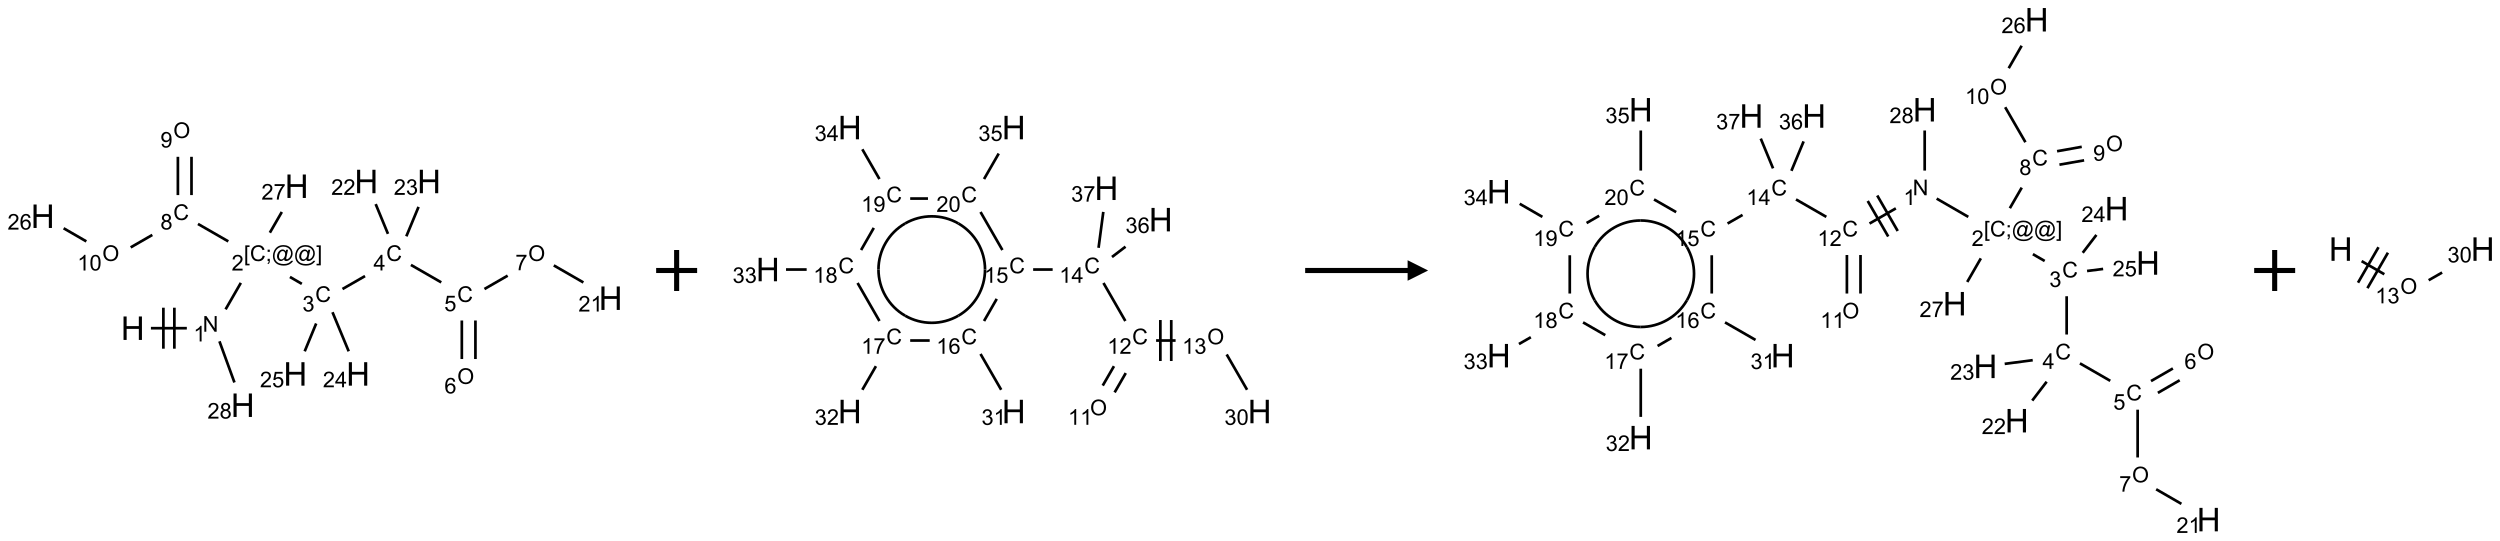 <?xml version="1.0" encoding="UTF-8"?>
<svg xmlns="http://www.w3.org/2000/svg" xmlns:xlink="http://www.w3.org/1999/xlink" width="1220" height="264" viewBox="0 0 1220 264">
<defs>
<g>
<g id="glyph-0-0">
<path d="M 2 0 L 2 -10 L 10 -10 L 10 0 Z M 2.25 -0.25 L 9.75 -0.25 L 9.75 -9.75 L 2.25 -9.75 Z M 2.25 -0.25 "/>
</g>
<g id="glyph-0-1">
<path d="M 1.281 0 L 1.281 -11.453 L 2.797 -11.453 L 2.797 -6.75 L 8.75 -6.75 L 8.75 -11.453 L 10.266 -11.453 L 10.266 0 L 8.75 0 L 8.75 -5.398 L 2.797 -5.398 L 2.797 0 Z M 1.281 0 "/>
</g>
<g id="glyph-1-0">
<path d="M 1.332 0 L 1.332 -6.668 L 6.668 -6.668 L 6.668 0 Z M 1.5 -0.168 L 6.5 -0.168 L 6.5 -6.5 L 1.5 -6.5 Z M 1.5 -0.168 "/>
</g>
<g id="glyph-1-1">
<path d="M 0.812 0 L 0.812 -7.637 L 1.848 -7.637 L 5.859 -1.641 L 5.859 -7.637 L 6.828 -7.637 L 6.828 0 L 5.793 0 L 1.781 -6 L 1.781 0 Z M 0.812 0 "/>
</g>
<g id="glyph-1-2">
<path d="M 3.973 0 L 3.035 0 L 3.035 -5.973 C 2.809 -5.758 2.516 -5.543 2.148 -5.328 C 1.781 -5.113 1.453 -4.953 1.16 -4.844 L 1.16 -5.75 C 1.684 -5.996 2.145 -6.297 2.535 -6.645 C 2.93 -6.996 3.207 -7.336 3.371 -7.668 L 3.973 -7.668 Z M 3.973 0 "/>
</g>
<g id="glyph-1-3">
<path d="M 0.723 2.121 L 0.723 -7.637 L 2.793 -7.637 L 2.793 -6.859 L 1.66 -6.859 L 1.66 1.344 L 2.793 1.344 L 2.793 2.121 Z M 0.723 2.121 "/>
</g>
<g id="glyph-1-4">
<path d="M 6.27 -2.676 L 7.281 -2.422 C 7.07 -1.594 6.688 -0.961 6.137 -0.523 C 5.586 -0.086 4.914 0.129 4.121 0.129 C 3.297 0.129 2.629 -0.039 2.113 -0.371 C 1.598 -0.707 1.203 -1.191 0.934 -1.828 C 0.664 -2.465 0.531 -3.145 0.531 -3.875 C 0.531 -4.672 0.684 -5.363 0.988 -5.957 C 1.293 -6.547 1.723 -6.996 2.285 -7.305 C 2.844 -7.613 3.461 -7.766 4.137 -7.766 C 4.898 -7.766 5.543 -7.57 6.062 -7.184 C 6.582 -6.793 6.945 -6.246 7.152 -5.543 L 6.156 -5.309 C 5.98 -5.863 5.723 -6.266 5.387 -6.52 C 5.051 -6.773 4.625 -6.902 4.113 -6.902 C 3.527 -6.902 3.039 -6.762 2.645 -6.48 C 2.25 -6.199 1.973 -5.82 1.812 -5.348 C 1.652 -4.871 1.574 -4.383 1.574 -3.879 C 1.574 -3.23 1.668 -2.664 1.855 -2.18 C 2.047 -1.695 2.34 -1.332 2.738 -1.094 C 3.137 -0.855 3.57 -0.734 4.035 -0.734 C 4.602 -0.734 5.082 -0.898 5.473 -1.223 C 5.867 -1.551 6.133 -2.035 6.27 -2.676 Z M 6.27 -2.676 "/>
</g>
<g id="glyph-1-5">
<path d="M 0.949 -4.465 L 0.949 -5.531 L 2.016 -5.531 L 2.016 -4.465 Z M 0.949 0 L 0.949 -1.066 L 2.016 -1.066 L 2.016 0 C 2.016 0.391 1.945 0.711 1.809 0.949 C 1.668 1.191 1.449 1.379 1.145 1.512 L 0.887 1.109 C 1.082 1.023 1.23 0.895 1.324 0.727 C 1.418 0.559 1.469 0.316 1.48 0 Z M 0.949 0 "/>
</g>
<g id="glyph-1-6">
<path d="M 6.047 -0.848 C 5.82 -0.59 5.57 -0.379 5.289 -0.223 C 5.008 -0.062 4.73 0.016 4.449 0.016 C 4.141 0.016 3.84 -0.074 3.547 -0.254 C 3.254 -0.434 3.02 -0.715 2.836 -1.09 C 2.652 -1.465 2.562 -1.875 2.562 -2.324 C 2.562 -2.875 2.703 -3.43 2.988 -3.98 C 3.27 -4.535 3.621 -4.953 4.043 -5.23 C 4.461 -5.508 4.871 -5.645 5.266 -5.645 C 5.566 -5.645 5.855 -5.566 6.129 -5.41 C 6.402 -5.25 6.641 -5.012 6.84 -4.688 L 7.016 -5.496 L 7.949 -5.496 L 7.199 -2 C 7.094 -1.516 7.043 -1.246 7.043 -1.191 C 7.043 -1.098 7.078 -1.02 7.148 -0.949 C 7.219 -0.883 7.305 -0.848 7.406 -0.848 C 7.59 -0.848 7.832 -0.953 8.129 -1.168 C 8.527 -1.445 8.84 -1.816 9.07 -2.285 C 9.301 -2.75 9.418 -3.234 9.418 -3.73 C 9.418 -4.309 9.27 -4.852 8.973 -5.355 C 8.676 -5.859 8.23 -6.262 7.645 -6.562 C 7.055 -6.863 6.406 -7.016 5.691 -7.016 C 4.879 -7.016 4.137 -6.824 3.465 -6.445 C 2.793 -6.066 2.273 -5.52 1.902 -4.809 C 1.535 -4.098 1.348 -3.34 1.348 -2.527 C 1.348 -1.676 1.535 -0.941 1.902 -0.328 C 2.273 0.285 2.809 0.742 3.508 1.035 C 4.207 1.328 4.984 1.473 5.832 1.473 C 6.742 1.473 7.504 1.32 8.121 1.016 C 8.734 0.711 9.195 0.34 9.5 -0.098 L 10.441 -0.098 C 10.266 0.266 9.961 0.637 9.531 1.016 C 9.102 1.395 8.59 1.695 7.996 1.914 C 7.402 2.133 6.688 2.246 5.848 2.246 C 5.078 2.246 4.367 2.145 3.715 1.949 C 3.066 1.75 2.512 1.453 2.051 1.055 C 1.594 0.656 1.25 0.199 1.016 -0.316 C 0.723 -0.973 0.578 -1.684 0.578 -2.441 C 0.578 -3.289 0.75 -4.098 1.098 -4.863 C 1.523 -5.805 2.125 -6.527 2.902 -7.027 C 3.684 -7.527 4.629 -7.777 5.738 -7.777 C 6.602 -7.777 7.375 -7.602 8.059 -7.246 C 8.746 -6.895 9.285 -6.371 9.684 -5.672 C 10.02 -5.07 10.188 -4.418 10.188 -3.715 C 10.188 -2.707 9.832 -1.812 9.125 -1.031 C 8.492 -0.328 7.801 0.02 7.051 0.02 C 6.812 0.02 6.617 -0.016 6.473 -0.09 C 6.324 -0.16 6.215 -0.266 6.145 -0.402 C 6.102 -0.488 6.066 -0.637 6.047 -0.848 Z M 3.527 -2.262 C 3.527 -1.785 3.641 -1.414 3.863 -1.152 C 4.09 -0.887 4.348 -0.754 4.641 -0.754 C 4.836 -0.754 5.039 -0.812 5.254 -0.93 C 5.469 -1.047 5.676 -1.219 5.871 -1.449 C 6.066 -1.676 6.23 -1.969 6.355 -2.32 C 6.48 -2.672 6.543 -3.027 6.543 -3.379 C 6.543 -3.852 6.426 -4.219 6.191 -4.48 C 5.957 -4.738 5.672 -4.871 5.332 -4.871 C 5.109 -4.871 4.902 -4.812 4.707 -4.699 C 4.512 -4.586 4.32 -4.406 4.137 -4.156 C 3.953 -3.906 3.805 -3.602 3.691 -3.246 C 3.582 -2.887 3.527 -2.559 3.527 -2.262 Z M 3.527 -2.262 "/>
</g>
<g id="glyph-1-7">
<path d="M 2.27 2.121 L 0.203 2.121 L 0.203 1.344 L 1.332 1.344 L 1.332 -6.859 L 0.203 -6.859 L 0.203 -7.637 L 2.27 -7.637 Z M 2.27 2.121 "/>
</g>
<g id="glyph-1-8">
<path d="M 5.371 -0.902 L 5.371 0 L 0.324 0 C 0.316 -0.227 0.352 -0.441 0.434 -0.652 C 0.562 -0.996 0.766 -1.332 1.051 -1.668 C 1.332 -2 1.742 -2.387 2.277 -2.824 C 3.105 -3.504 3.668 -4.043 3.957 -4.441 C 4.25 -4.84 4.395 -5.215 4.395 -5.566 C 4.395 -5.938 4.262 -6.254 3.996 -6.508 C 3.73 -6.762 3.387 -6.891 2.957 -6.891 C 2.508 -6.891 2.145 -6.754 1.875 -6.484 C 1.605 -6.215 1.469 -5.84 1.465 -5.359 L 0.5 -5.457 C 0.566 -6.176 0.812 -6.727 1.246 -7.102 C 1.676 -7.477 2.254 -7.668 2.98 -7.668 C 3.711 -7.668 4.293 -7.465 4.719 -7.059 C 5.145 -6.652 5.359 -6.148 5.359 -5.547 C 5.359 -5.242 5.297 -4.941 5.172 -4.645 C 5.047 -4.352 4.84 -4.039 4.551 -3.715 C 4.262 -3.387 3.777 -2.938 3.105 -2.371 C 2.543 -1.898 2.18 -1.578 2.02 -1.41 C 1.859 -1.242 1.73 -1.07 1.625 -0.902 Z M 5.371 -0.902 "/>
</g>
<g id="glyph-1-9">
<path d="M 0.449 -2.016 L 1.387 -2.141 C 1.492 -1.609 1.676 -1.227 1.934 -0.992 C 2.191 -0.758 2.508 -0.641 2.879 -0.641 C 3.32 -0.641 3.695 -0.793 3.996 -1.098 C 4.301 -1.402 4.453 -1.781 4.453 -2.234 C 4.453 -2.664 4.312 -3.02 4.031 -3.301 C 3.75 -3.578 3.391 -3.719 2.957 -3.719 C 2.781 -3.719 2.562 -3.684 2.297 -3.613 L 2.402 -4.438 C 2.465 -4.43 2.516 -4.426 2.551 -4.426 C 2.949 -4.426 3.312 -4.531 3.629 -4.738 C 3.949 -4.949 4.109 -5.27 4.109 -5.703 C 4.109 -6.047 3.992 -6.332 3.762 -6.559 C 3.527 -6.785 3.227 -6.895 2.859 -6.895 C 2.496 -6.895 2.191 -6.781 1.949 -6.551 C 1.707 -6.324 1.547 -5.98 1.48 -5.52 L 0.543 -5.688 C 0.656 -6.316 0.918 -6.805 1.324 -7.148 C 1.73 -7.492 2.234 -7.668 2.84 -7.668 C 3.254 -7.668 3.641 -7.578 3.988 -7.398 C 4.34 -7.219 4.609 -6.977 4.793 -6.668 C 4.98 -6.359 5.074 -6.031 5.074 -5.684 C 5.074 -5.352 4.984 -5.051 4.809 -4.781 C 4.629 -4.512 4.367 -4.297 4.02 -4.137 C 4.473 -4.031 4.824 -3.816 5.074 -3.488 C 5.324 -3.16 5.449 -2.75 5.449 -2.254 C 5.449 -1.59 5.203 -1.023 4.719 -0.559 C 4.234 -0.098 3.617 0.137 2.875 0.137 C 2.203 0.137 1.648 -0.062 1.207 -0.465 C 0.762 -0.863 0.512 -1.379 0.449 -2.016 Z M 0.449 -2.016 "/>
</g>
<g id="glyph-1-10">
<path d="M 3.449 0 L 3.449 -1.828 L 0.137 -1.828 L 0.137 -2.688 L 3.621 -7.637 L 4.387 -7.637 L 4.387 -2.688 L 5.418 -2.688 L 5.418 -1.828 L 4.387 -1.828 L 4.387 0 Z M 3.449 -2.688 L 3.449 -6.129 L 1.059 -2.688 Z M 3.449 -2.688 "/>
</g>
<g id="glyph-1-11">
<path d="M 0.441 -2 L 1.426 -2.082 C 1.5 -1.605 1.668 -1.242 1.934 -1.004 C 2.199 -0.762 2.52 -0.641 2.895 -0.641 C 3.348 -0.641 3.73 -0.812 4.043 -1.152 C 4.355 -1.492 4.512 -1.941 4.512 -2.504 C 4.512 -3.039 4.359 -3.461 4.059 -3.77 C 3.758 -4.078 3.367 -4.234 2.879 -4.234 C 2.578 -4.234 2.305 -4.164 2.062 -4.027 C 1.82 -3.891 1.629 -3.715 1.488 -3.496 L 0.609 -3.609 L 1.348 -7.531 L 5.145 -7.531 L 5.145 -6.637 L 2.098 -6.637 L 1.688 -4.582 C 2.145 -4.902 2.625 -5.062 3.129 -5.062 C 3.797 -5.062 4.359 -4.832 4.816 -4.371 C 5.277 -3.91 5.504 -3.312 5.504 -2.59 C 5.504 -1.898 5.305 -1.301 4.902 -0.797 C 4.41 -0.18 3.742 0.129 2.895 0.129 C 2.199 0.129 1.633 -0.062 1.195 -0.453 C 0.758 -0.844 0.504 -1.359 0.441 -2 Z M 0.441 -2 "/>
</g>
<g id="glyph-1-12">
<path d="M 0.516 -3.719 C 0.516 -4.984 0.855 -5.977 1.535 -6.695 C 2.215 -7.414 3.094 -7.77 4.172 -7.77 C 4.875 -7.77 5.512 -7.602 6.078 -7.266 C 6.645 -6.93 7.074 -6.461 7.371 -5.855 C 7.668 -5.254 7.816 -4.57 7.816 -3.809 C 7.816 -3.035 7.66 -2.34 7.348 -1.73 C 7.035 -1.117 6.594 -0.656 6.02 -0.34 C 5.449 -0.027 4.828 0.129 4.168 0.129 C 3.449 0.129 2.805 -0.043 2.238 -0.391 C 1.672 -0.738 1.246 -1.211 0.953 -1.812 C 0.66 -2.414 0.516 -3.047 0.516 -3.719 Z M 1.559 -3.703 C 1.559 -2.781 1.805 -2.059 2.301 -1.527 C 2.793 -1 3.414 -0.734 4.16 -0.734 C 4.922 -0.734 5.547 -1 6.039 -1.535 C 6.531 -2.07 6.777 -2.828 6.777 -3.812 C 6.777 -4.434 6.672 -4.977 6.461 -5.441 C 6.25 -5.902 5.945 -6.262 5.539 -6.52 C 5.133 -6.773 4.68 -6.902 4.176 -6.902 C 3.461 -6.902 2.848 -6.656 2.332 -6.164 C 1.816 -5.672 1.559 -4.852 1.559 -3.703 Z M 1.559 -3.703 "/>
</g>
<g id="glyph-1-13">
<path d="M 5.309 -5.766 L 4.375 -5.691 C 4.293 -6.059 4.172 -6.328 4.02 -6.496 C 3.766 -6.762 3.453 -6.895 3.082 -6.895 C 2.785 -6.895 2.523 -6.812 2.297 -6.645 C 2 -6.43 1.77 -6.117 1.598 -5.703 C 1.43 -5.289 1.34 -4.703 1.332 -3.938 C 1.559 -4.281 1.836 -4.535 2.16 -4.703 C 2.488 -4.871 2.828 -4.953 3.188 -4.953 C 3.812 -4.953 4.344 -4.723 4.785 -4.262 C 5.223 -3.801 5.441 -3.207 5.441 -2.48 C 5.441 -2 5.34 -1.555 5.133 -1.145 C 4.926 -0.73 4.641 -0.418 4.281 -0.199 C 3.922 0.02 3.512 0.129 3.051 0.129 C 2.27 0.129 1.633 -0.156 1.141 -0.73 C 0.648 -1.305 0.402 -2.254 0.402 -3.574 C 0.402 -5.051 0.672 -6.121 1.219 -6.793 C 1.695 -7.375 2.336 -7.668 3.141 -7.668 C 3.742 -7.668 4.234 -7.5 4.617 -7.16 C 5 -6.824 5.23 -6.359 5.309 -5.766 Z M 1.48 -2.473 C 1.48 -2.152 1.547 -1.844 1.684 -1.547 C 1.82 -1.25 2.016 -1.027 2.262 -0.871 C 2.508 -0.719 2.766 -0.641 3.035 -0.641 C 3.434 -0.641 3.773 -0.801 4.059 -1.121 C 4.344 -1.441 4.484 -1.875 4.484 -2.422 C 4.484 -2.949 4.344 -3.367 4.062 -3.668 C 3.781 -3.973 3.426 -4.125 3 -4.125 C 2.578 -4.125 2.219 -3.973 1.922 -3.668 C 1.625 -3.363 1.48 -2.969 1.48 -2.473 Z M 1.48 -2.473 "/>
</g>
<g id="glyph-1-14">
<path d="M 0.504 -6.637 L 0.504 -7.535 L 5.449 -7.535 L 5.449 -6.809 C 4.961 -6.289 4.48 -5.602 4.004 -4.746 C 3.527 -3.887 3.156 -3.004 2.895 -2.098 C 2.707 -1.461 2.59 -0.762 2.535 0 L 1.574 0 C 1.582 -0.602 1.703 -1.328 1.926 -2.176 C 2.152 -3.027 2.477 -3.848 2.898 -4.637 C 3.32 -5.426 3.77 -6.094 4.246 -6.637 Z M 0.504 -6.637 "/>
</g>
<g id="glyph-1-15">
<path d="M 1.887 -4.141 C 1.496 -4.281 1.207 -4.484 1.02 -4.75 C 0.832 -5.016 0.738 -5.328 0.738 -5.699 C 0.738 -6.254 0.938 -6.719 1.34 -7.098 C 1.738 -7.477 2.27 -7.668 2.934 -7.668 C 3.598 -7.668 4.137 -7.473 4.543 -7.086 C 4.949 -6.699 5.152 -6.227 5.152 -5.672 C 5.152 -5.316 5.059 -5.008 4.871 -4.746 C 4.688 -4.484 4.406 -4.281 4.027 -4.141 C 4.496 -3.988 4.852 -3.742 5.098 -3.402 C 5.34 -3.062 5.465 -2.656 5.465 -2.184 C 5.465 -1.531 5.234 -0.98 4.77 -0.535 C 4.309 -0.09 3.703 0.129 2.949 0.129 C 2.195 0.129 1.586 -0.094 1.125 -0.539 C 0.664 -0.984 0.434 -1.543 0.434 -2.207 C 0.434 -2.703 0.559 -3.121 0.809 -3.457 C 1.062 -3.793 1.422 -4.02 1.887 -4.141 Z M 1.699 -5.73 C 1.699 -5.367 1.812 -5.074 2.047 -4.844 C 2.281 -4.613 2.582 -4.5 2.953 -4.5 C 3.312 -4.5 3.609 -4.613 3.84 -4.84 C 4.07 -5.066 4.188 -5.348 4.188 -5.676 C 4.188 -6.02 4.07 -6.309 3.832 -6.543 C 3.594 -6.777 3.297 -6.895 2.941 -6.895 C 2.586 -6.895 2.289 -6.781 2.051 -6.551 C 1.816 -6.324 1.699 -6.047 1.699 -5.73 Z M 1.395 -2.203 C 1.395 -1.938 1.461 -1.676 1.586 -1.426 C 1.711 -1.176 1.902 -0.984 2.152 -0.848 C 2.402 -0.711 2.672 -0.641 2.957 -0.641 C 3.406 -0.641 3.777 -0.785 4.066 -1.074 C 4.359 -1.363 4.504 -1.727 4.504 -2.172 C 4.504 -2.625 4.355 -2.996 4.055 -3.293 C 3.754 -3.586 3.379 -3.734 2.926 -3.734 C 2.484 -3.734 2.121 -3.59 1.832 -3.297 C 1.543 -3.004 1.395 -2.641 1.395 -2.203 Z M 1.395 -2.203 "/>
</g>
<g id="glyph-1-16">
<path d="M 0.582 -1.766 L 1.484 -1.848 C 1.562 -1.426 1.707 -1.117 1.922 -0.926 C 2.137 -0.734 2.414 -0.641 2.75 -0.641 C 3.039 -0.641 3.289 -0.707 3.508 -0.84 C 3.727 -0.973 3.902 -1.148 4.043 -1.367 C 4.18 -1.586 4.297 -1.887 4.391 -2.262 C 4.484 -2.637 4.531 -3.016 4.531 -3.406 C 4.531 -3.449 4.531 -3.512 4.527 -3.594 C 4.34 -3.297 4.082 -3.055 3.758 -2.867 C 3.434 -2.68 3.082 -2.59 2.703 -2.59 C 2.07 -2.59 1.535 -2.816 1.098 -3.277 C 0.66 -3.734 0.441 -4.34 0.441 -5.09 C 0.441 -5.863 0.672 -6.484 1.129 -6.957 C 1.586 -7.43 2.156 -7.668 2.844 -7.668 C 3.34 -7.668 3.793 -7.531 4.207 -7.266 C 4.617 -7 4.93 -6.617 5.145 -6.121 C 5.355 -5.629 5.465 -4.91 5.465 -3.973 C 5.465 -2.996 5.359 -2.223 5.145 -1.645 C 4.934 -1.066 4.617 -0.625 4.199 -0.324 C 3.781 -0.02 3.293 0.129 2.73 0.129 C 2.133 0.129 1.645 -0.035 1.266 -0.367 C 0.887 -0.699 0.66 -1.164 0.582 -1.766 Z M 4.422 -5.137 C 4.422 -5.676 4.277 -6.102 3.992 -6.418 C 3.707 -6.734 3.359 -6.891 2.957 -6.891 C 2.543 -6.891 2.18 -6.719 1.871 -6.379 C 1.562 -6.039 1.406 -5.598 1.406 -5.059 C 1.406 -4.57 1.555 -4.176 1.848 -3.871 C 2.141 -3.566 2.5 -3.418 2.934 -3.418 C 3.367 -3.418 3.723 -3.57 4.004 -3.871 C 4.281 -4.176 4.422 -4.598 4.422 -5.137 Z M 4.422 -5.137 "/>
</g>
<g id="glyph-1-17">
<path d="M 0.441 -3.766 C 0.441 -4.668 0.535 -5.395 0.723 -5.945 C 0.906 -6.496 1.184 -6.922 1.551 -7.219 C 1.918 -7.516 2.375 -7.668 2.934 -7.668 C 3.344 -7.668 3.703 -7.586 4.012 -7.418 C 4.32 -7.254 4.574 -7.016 4.777 -6.707 C 4.977 -6.395 5.137 -6.016 5.25 -5.57 C 5.363 -5.125 5.422 -4.523 5.422 -3.766 C 5.422 -2.871 5.328 -2.148 5.145 -1.598 C 4.961 -1.047 4.688 -0.621 4.32 -0.32 C 3.953 -0.02 3.492 0.129 2.934 0.129 C 2.195 0.129 1.617 -0.133 1.199 -0.66 C 0.695 -1.297 0.441 -2.332 0.441 -3.766 Z M 1.406 -3.766 C 1.406 -2.512 1.555 -1.68 1.848 -1.262 C 2.141 -0.848 2.5 -0.641 2.934 -0.641 C 3.363 -0.641 3.727 -0.848 4.02 -1.266 C 4.312 -1.684 4.457 -2.516 4.457 -3.766 C 4.457 -5.023 4.312 -5.859 4.02 -6.27 C 3.727 -6.684 3.359 -6.891 2.922 -6.891 C 2.492 -6.891 2.148 -6.707 1.891 -6.344 C 1.566 -5.879 1.406 -5.02 1.406 -3.766 Z M 1.406 -3.766 "/>
</g>
</g>
</defs>
<path fill="none" stroke-width="0.033" stroke-linecap="butt" stroke-linejoin="miter" stroke="rgb(0%, 0%, 0%)" stroke-opacity="1" stroke-miterlimit="10" d="M 1.32 2.366 L 1.758 2.366 " transform="matrix(40, 0, 0, 40, 20.85, 65.521)"/>
<path fill="none" stroke-width="0.033" stroke-linecap="butt" stroke-linejoin="miter" stroke="rgb(0%, 0%, 0%)" stroke-opacity="1" stroke-miterlimit="10" d="M 1.606 2.616 L 1.606 2.116 " transform="matrix(40, 0, 0, 40, 20.85, 65.521)"/>
<path fill="none" stroke-width="0.033" stroke-linecap="butt" stroke-linejoin="miter" stroke="rgb(0%, 0%, 0%)" stroke-opacity="1" stroke-miterlimit="10" d="M 1.472 2.616 L 1.472 2.116 " transform="matrix(40, 0, 0, 40, 20.85, 65.521)"/>
<path fill="none" stroke-width="0.033" stroke-linecap="butt" stroke-linejoin="miter" stroke="rgb(0%, 0%, 0%)" stroke-opacity="1" stroke-miterlimit="10" d="M 2.231 2.136 L 2.417 1.813 " transform="matrix(40, 0, 0, 40, 20.85, 65.521)"/>
<path fill="none" stroke-width="0.033" stroke-linecap="butt" stroke-linejoin="miter" stroke="rgb(0%, 0%, 0%)" stroke-opacity="1" stroke-miterlimit="10" d="M 3.016 1.741 L 3.161 1.825 " transform="matrix(40, 0, 0, 40, 20.85, 65.521)"/>
<path fill="none" stroke-width="0.033" stroke-linecap="butt" stroke-linejoin="miter" stroke="rgb(0%, 0%, 0%)" stroke-opacity="1" stroke-miterlimit="10" d="M 3.657 1.888 L 3.932 1.73 " transform="matrix(40, 0, 0, 40, 20.85, 65.521)"/>
<path fill="none" stroke-width="0.033" stroke-linecap="butt" stroke-linejoin="miter" stroke="rgb(0%, 0%, 0%)" stroke-opacity="1" stroke-miterlimit="10" d="M 4.492 1.594 L 4.862 1.807 " transform="matrix(40, 0, 0, 40, 20.85, 65.521)"/>
<path fill="none" stroke-width="0.033" stroke-linecap="butt" stroke-linejoin="miter" stroke="rgb(0%, 0%, 0%)" stroke-opacity="1" stroke-miterlimit="10" d="M 5.113 2.272 L 5.113 2.742 " transform="matrix(40, 0, 0, 40, 20.85, 65.521)"/>
<path fill="none" stroke-width="0.033" stroke-linecap="butt" stroke-linejoin="miter" stroke="rgb(0%, 0%, 0%)" stroke-opacity="1" stroke-miterlimit="10" d="M 5.279 2.272 L 5.279 2.742 " transform="matrix(40, 0, 0, 40, 20.85, 65.521)"/>
<path fill="none" stroke-width="0.033" stroke-linecap="butt" stroke-linejoin="miter" stroke="rgb(0%, 0%, 0%)" stroke-opacity="1" stroke-miterlimit="10" d="M 5.389 1.888 L 5.672 1.725 " transform="matrix(40, 0, 0, 40, 20.85, 65.521)"/>
<path fill="none" stroke-width="0.033" stroke-linecap="butt" stroke-linejoin="miter" stroke="rgb(0%, 0%, 0%)" stroke-opacity="1" stroke-miterlimit="10" d="M 6.235 1.6 L 6.596 1.808 " transform="matrix(40, 0, 0, 40, 20.85, 65.521)"/>
<path fill="none" stroke-width="0.033" stroke-linecap="butt" stroke-linejoin="miter" stroke="rgb(0%, 0%, 0%)" stroke-opacity="1" stroke-miterlimit="10" d="M 4.212 1.215 L 4.062 0.852 " transform="matrix(40, 0, 0, 40, 20.85, 65.521)"/>
<path fill="none" stroke-width="0.033" stroke-linecap="butt" stroke-linejoin="miter" stroke="rgb(0%, 0%, 0%)" stroke-opacity="1" stroke-miterlimit="10" d="M 4.436 1.245 L 4.585 0.886 " transform="matrix(40, 0, 0, 40, 20.85, 65.521)"/>
<path fill="none" stroke-width="0.033" stroke-linecap="butt" stroke-linejoin="miter" stroke="rgb(0%, 0%, 0%)" stroke-opacity="1" stroke-miterlimit="10" d="M 3.535 2.171 L 3.733 2.648 " transform="matrix(40, 0, 0, 40, 20.85, 65.521)"/>
<path fill="none" stroke-width="0.033" stroke-linecap="butt" stroke-linejoin="miter" stroke="rgb(0%, 0%, 0%)" stroke-opacity="1" stroke-miterlimit="10" d="M 3.336 2.309 L 3.196 2.648 " transform="matrix(40, 0, 0, 40, 20.85, 65.521)"/>
<path fill="none" stroke-width="0.033" stroke-linecap="butt" stroke-linejoin="miter" stroke="rgb(0%, 0%, 0%)" stroke-opacity="1" stroke-miterlimit="10" d="M 2.264 1.307 L 1.894 1.094 " transform="matrix(40, 0, 0, 40, 20.85, 65.521)"/>
<path fill="none" stroke-width="0.033" stroke-linecap="butt" stroke-linejoin="miter" stroke="rgb(0%, 0%, 0%)" stroke-opacity="1" stroke-miterlimit="10" d="M 1.815 0.742 L 1.815 0.275 " transform="matrix(40, 0, 0, 40, 20.85, 65.521)"/>
<path fill="none" stroke-width="0.033" stroke-linecap="butt" stroke-linejoin="miter" stroke="rgb(0%, 0%, 0%)" stroke-opacity="1" stroke-miterlimit="10" d="M 1.649 0.742 L 1.649 0.275 " transform="matrix(40, 0, 0, 40, 20.85, 65.521)"/>
<path fill="none" stroke-width="0.033" stroke-linecap="butt" stroke-linejoin="miter" stroke="rgb(0%, 0%, 0%)" stroke-opacity="1" stroke-miterlimit="10" d="M 1.337 1.228 L 1.073 1.38 " transform="matrix(40, 0, 0, 40, 20.85, 65.521)"/>
<path fill="none" stroke-width="0.033" stroke-linecap="butt" stroke-linejoin="miter" stroke="rgb(0%, 0%, 0%)" stroke-opacity="1" stroke-miterlimit="10" d="M 0.532 1.307 L 0.255 1.147 " transform="matrix(40, 0, 0, 40, 20.85, 65.521)"/>
<path fill="none" stroke-width="0.033" stroke-linecap="butt" stroke-linejoin="miter" stroke="rgb(0%, 0%, 0%)" stroke-opacity="1" stroke-miterlimit="10" d="M 2.771 1.201 L 2.917 0.948 " transform="matrix(40, 0, 0, 40, 20.85, 65.521)"/>
<path fill="none" stroke-width="0.033" stroke-linecap="butt" stroke-linejoin="miter" stroke="rgb(0%, 0%, 0%)" stroke-opacity="1" stroke-miterlimit="10" d="M 2.156 2.526 L 2.339 3.028 " transform="matrix(40, 0, 0, 40, 20.85, 65.521)"/>
<g fill="rgb(0%, 0%, 0%)" fill-opacity="1">
<use xlink:href="#glyph-0-1" x="59" y="165.891"/>
</g>
<g fill="rgb(0%, 0%, 0%)" fill-opacity="1">
<use xlink:href="#glyph-1-1" x="98.898" y="161.875"/>
</g>
<g fill="rgb(0%, 0%, 0%)" fill-opacity="1">
<use xlink:href="#glyph-1-2" x="94.402" y="166.645"/>
</g>
<g fill="rgb(0%, 0%, 0%)" fill-opacity="1">
<use xlink:href="#glyph-1-3" x="118.984" y="127.375"/>
<use xlink:href="#glyph-1-4" x="121.948" y="127.375"/>
<use xlink:href="#glyph-1-5" x="129.651" y="127.375"/>
<use xlink:href="#glyph-1-6" x="132.615" y="127.375"/>
<use xlink:href="#glyph-1-6" x="143.443" y="127.375"/>
<use xlink:href="#glyph-1-7" x="154.271" y="127.375"/>
</g>
<g fill="rgb(0%, 0%, 0%)" fill-opacity="1">
<use xlink:href="#glyph-1-8" x="113.008" y="132.004"/>
</g>
<g fill="rgb(0%, 0%, 0%)" fill-opacity="1">
<use xlink:href="#glyph-1-4" x="153.82" y="147.367"/>
</g>
<g fill="rgb(0%, 0%, 0%)" fill-opacity="1">
<use xlink:href="#glyph-1-9" x="147.57" y="152.004"/>
</g>
<g fill="rgb(0%, 0%, 0%)" fill-opacity="1">
<use xlink:href="#glyph-1-4" x="188.461" y="127.367"/>
</g>
<g fill="rgb(0%, 0%, 0%)" fill-opacity="1">
<use xlink:href="#glyph-1-10" x="182.242" y="131.973"/>
</g>
<g fill="rgb(0%, 0%, 0%)" fill-opacity="1">
<use xlink:href="#glyph-1-4" x="223.102" y="147.367"/>
</g>
<g fill="rgb(0%, 0%, 0%)" fill-opacity="1">
<use xlink:href="#glyph-1-11" x="216.793" y="151.871"/>
</g>
<g fill="rgb(0%, 0%, 0%)" fill-opacity="1">
<use xlink:href="#glyph-1-12" x="223.117" y="187.371"/>
</g>
<g fill="rgb(0%, 0%, 0%)" fill-opacity="1">
<use xlink:href="#glyph-1-13" x="216.855" y="192.004"/>
</g>
<g fill="rgb(0%, 0%, 0%)" fill-opacity="1">
<use xlink:href="#glyph-1-12" x="257.758" y="127.371"/>
</g>
<g fill="rgb(0%, 0%, 0%)" fill-opacity="1">
<use xlink:href="#glyph-1-14" x="251.492" y="131.875"/>
</g>
<g fill="rgb(0%, 0%, 0%)" fill-opacity="1">
<use xlink:href="#glyph-0-1" x="292.207" y="151.25"/>
</g>
<g fill="rgb(0%, 0%, 0%)" fill-opacity="1">
<use xlink:href="#glyph-1-8" x="282.246" y="152.043"/>
<use xlink:href="#glyph-1-2" x="288.178" y="152.043"/>
</g>
<g fill="rgb(0%, 0%, 0%)" fill-opacity="1">
<use xlink:href="#glyph-0-1" x="172.977" y="94.293"/>
</g>
<g fill="rgb(0%, 0%, 0%)" fill-opacity="1">
<use xlink:href="#glyph-1-8" x="161.621" y="95.086"/>
<use xlink:href="#glyph-1-8" x="167.553" y="95.086"/>
</g>
<g fill="rgb(0%, 0%, 0%)" fill-opacity="1">
<use xlink:href="#glyph-0-1" x="203.59" y="94.293"/>
</g>
<g fill="rgb(0%, 0%, 0%)" fill-opacity="1">
<use xlink:href="#glyph-1-8" x="192.156" y="95.086"/>
<use xlink:href="#glyph-1-9" x="198.089" y="95.086"/>
</g>
<g fill="rgb(0%, 0%, 0%)" fill-opacity="1">
<use xlink:href="#glyph-0-1" x="168.949" y="188.203"/>
</g>
<g fill="rgb(0%, 0%, 0%)" fill-opacity="1">
<use xlink:href="#glyph-1-8" x="157.547" y="188.996"/>
<use xlink:href="#glyph-1-10" x="163.479" y="188.996"/>
</g>
<g fill="rgb(0%, 0%, 0%)" fill-opacity="1">
<use xlink:href="#glyph-0-1" x="138.332" y="188.203"/>
</g>
<g fill="rgb(0%, 0%, 0%)" fill-opacity="1">
<use xlink:href="#glyph-1-8" x="126.844" y="188.996"/>
<use xlink:href="#glyph-1-11" x="132.776" y="188.996"/>
</g>
<g fill="rgb(0%, 0%, 0%)" fill-opacity="1">
<use xlink:href="#glyph-1-4" x="84.539" y="107.367"/>
</g>
<g fill="rgb(0%, 0%, 0%)" fill-opacity="1">
<use xlink:href="#glyph-1-15" x="78.273" y="112.004"/>
</g>
<g fill="rgb(0%, 0%, 0%)" fill-opacity="1">
<use xlink:href="#glyph-1-12" x="84.555" y="67.371"/>
</g>
<g fill="rgb(0%, 0%, 0%)" fill-opacity="1">
<use xlink:href="#glyph-1-16" x="78.27" y="72.004"/>
</g>
<g fill="rgb(0%, 0%, 0%)" fill-opacity="1">
<use xlink:href="#glyph-1-12" x="49.914" y="127.371"/>
</g>
<g fill="rgb(0%, 0%, 0%)" fill-opacity="1">
<use xlink:href="#glyph-1-2" x="37.738" y="132.004"/>
<use xlink:href="#glyph-1-17" x="43.671" y="132.004"/>
</g>
<g fill="rgb(0%, 0%, 0%)" fill-opacity="1">
<use xlink:href="#glyph-0-1" x="15.078" y="111.25"/>
</g>
<g fill="rgb(0%, 0%, 0%)" fill-opacity="1">
<use xlink:href="#glyph-1-8" x="3.648" y="112.043"/>
<use xlink:href="#glyph-1-13" x="9.581" y="112.043"/>
</g>
<g fill="rgb(0%, 0%, 0%)" fill-opacity="1">
<use xlink:href="#glyph-0-1" x="139" y="96.609"/>
</g>
<g fill="rgb(0%, 0%, 0%)" fill-opacity="1">
<use xlink:href="#glyph-1-8" x="127.566" y="97.398"/>
<use xlink:href="#glyph-1-14" x="133.499" y="97.398"/>
</g>
<g fill="rgb(0%, 0%, 0%)" fill-opacity="1">
<use xlink:href="#glyph-0-1" x="112.68" y="203.477"/>
</g>
<g fill="rgb(0%, 0%, 0%)" fill-opacity="1">
<use xlink:href="#glyph-1-8" x="101.234" y="204.27"/>
<use xlink:href="#glyph-1-15" x="107.167" y="204.27"/>
</g>
<path fill="none" stroke-width="0.062" stroke-linecap="butt" stroke-linejoin="miter" stroke="rgb(0%, 0%, 0%)" stroke-opacity="1" stroke-miterlimit="10" d="M 0 0 L 0.5 0 M 0.25 -0.25 L 0.25 0.25 " transform="matrix(40, 0, 0, 40, 320.201, 132)"/>
<path fill="none" stroke-width="0.033" stroke-linecap="butt" stroke-linejoin="miter" stroke="rgb(0%, 0%, 0%)" stroke-opacity="1" stroke-miterlimit="10" d="M 4.231 3.231 L 4.367 2.995 " transform="matrix(40, 0, 0, 40, 374.693, 62.254)"/>
<path fill="none" stroke-width="0.033" stroke-linecap="butt" stroke-linejoin="miter" stroke="rgb(0%, 0%, 0%)" stroke-opacity="1" stroke-miterlimit="10" d="M 4.086 3.148 L 4.223 2.911 " transform="matrix(40, 0, 0, 40, 374.693, 62.254)"/>
<path fill="none" stroke-width="0.033" stroke-linecap="butt" stroke-linejoin="miter" stroke="rgb(0%, 0%, 0%)" stroke-opacity="1" stroke-miterlimit="10" d="M 4.737 2.598 L 4.975 2.598 " transform="matrix(40, 0, 0, 40, 374.693, 62.254)"/>
<path fill="none" stroke-width="0.033" stroke-linecap="butt" stroke-linejoin="miter" stroke="rgb(0%, 0%, 0%)" stroke-opacity="1" stroke-miterlimit="10" d="M 4.922 2.848 L 4.922 2.348 " transform="matrix(40, 0, 0, 40, 374.693, 62.254)"/>
<path fill="none" stroke-width="0.033" stroke-linecap="butt" stroke-linejoin="miter" stroke="rgb(0%, 0%, 0%)" stroke-opacity="1" stroke-miterlimit="10" d="M 4.789 2.848 L 4.789 2.348 " transform="matrix(40, 0, 0, 40, 374.693, 62.254)"/>
<path fill="none" stroke-width="0.033" stroke-linecap="butt" stroke-linejoin="miter" stroke="rgb(0%, 0%, 0%)" stroke-opacity="1" stroke-miterlimit="10" d="M 5.598 2.768 L 5.847 3.199 " transform="matrix(40, 0, 0, 40, 374.693, 62.254)"/>
<path fill="none" stroke-width="0.033" stroke-linecap="butt" stroke-linejoin="miter" stroke="rgb(0%, 0%, 0%)" stroke-opacity="1" stroke-miterlimit="10" d="M 4.362 2.36 L 4.095 1.896 " transform="matrix(40, 0, 0, 40, 374.693, 62.254)"/>
<path fill="none" stroke-width="0.033" stroke-linecap="butt" stroke-linejoin="miter" stroke="rgb(0%, 0%, 0%)" stroke-opacity="1" stroke-miterlimit="10" d="M 3.475 1.732 L 3.237 1.732 " transform="matrix(40, 0, 0, 40, 374.693, 62.254)"/>
<path fill="none" stroke-width="0.033" stroke-linecap="butt" stroke-linejoin="miter" stroke="rgb(0%, 0%, 0%)" stroke-opacity="1" stroke-miterlimit="10" d="M 2.793 2.09 L 2.638 2.36 " transform="matrix(40, 0, 0, 40, 374.693, 62.254)"/>
<path fill="none" stroke-width="0.033" stroke-linecap="butt" stroke-linejoin="miter" stroke="rgb(0%, 0%, 0%)" stroke-opacity="1" stroke-miterlimit="10" d="M 2.595 2.762 L 2.847 3.199 " transform="matrix(40, 0, 0, 40, 374.693, 62.254)"/>
<path fill="none" stroke-width="0.033" stroke-linecap="butt" stroke-linejoin="miter" stroke="rgb(0%, 0%, 0%)" stroke-opacity="1" stroke-miterlimit="10" d="M 1.975 2.598 L 1.737 2.598 " transform="matrix(40, 0, 0, 40, 374.693, 62.254)"/>
<path fill="none" stroke-width="0.033" stroke-linecap="butt" stroke-linejoin="miter" stroke="rgb(0%, 0%, 0%)" stroke-opacity="1" stroke-miterlimit="10" d="M 1.319 2.911 L 1.153 3.199 " transform="matrix(40, 0, 0, 40, 374.693, 62.254)"/>
<path fill="none" stroke-width="0.033" stroke-linecap="butt" stroke-linejoin="miter" stroke="rgb(0%, 0%, 0%)" stroke-opacity="1" stroke-miterlimit="10" d="M 1.362 2.36 L 1.095 1.896 " transform="matrix(40, 0, 0, 40, 374.693, 62.254)"/>
<path fill="none" stroke-width="0.033" stroke-linecap="butt" stroke-linejoin="miter" stroke="rgb(0%, 0%, 0%)" stroke-opacity="1" stroke-miterlimit="10" d="M 0.474 1.732 L 0.222 1.732 " transform="matrix(40, 0, 0, 40, 374.693, 62.254)"/>
<path fill="none" stroke-width="0.033" stroke-linecap="butt" stroke-linejoin="miter" stroke="rgb(0%, 0%, 0%)" stroke-opacity="1" stroke-miterlimit="10" d="M 1.138 1.494 L 1.293 1.224 " transform="matrix(40, 0, 0, 40, 374.693, 62.254)"/>
<path fill="none" stroke-width="0.033" stroke-linecap="butt" stroke-linejoin="miter" stroke="rgb(0%, 0%, 0%)" stroke-opacity="1" stroke-miterlimit="10" d="M 1.362 0.628 L 1.153 0.265 " transform="matrix(40, 0, 0, 40, 374.693, 62.254)"/>
<path fill="none" stroke-width="0.033" stroke-linecap="butt" stroke-linejoin="miter" stroke="rgb(0%, 0%, 0%)" stroke-opacity="1" stroke-miterlimit="10" d="M 1.737 0.866 L 1.954 0.866 " transform="matrix(40, 0, 0, 40, 374.693, 62.254)"/>
<path fill="none" stroke-width="0.033" stroke-linecap="butt" stroke-linejoin="miter" stroke="rgb(0%, 0%, 0%)" stroke-opacity="1" stroke-miterlimit="10" d="M 2.595 1.03 L 2.862 1.494 " transform="matrix(40, 0, 0, 40, 374.693, 62.254)"/>
<path fill="none" stroke-width="0.033" stroke-linecap="butt" stroke-linejoin="miter" stroke="rgb(0%, 0%, 0%)" stroke-opacity="1" stroke-miterlimit="10" d="M 2.638 0.628 L 2.817 0.317 " transform="matrix(40, 0, 0, 40, 374.693, 62.254)"/>
<path fill="none" stroke-width="0.033" stroke-linecap="butt" stroke-linejoin="miter" stroke="rgb(0%, 0%, 0%)" stroke-opacity="1" stroke-miterlimit="10" d="M 4.199 1.579 L 4.364 1.453 " transform="matrix(40, 0, 0, 40, 374.693, 62.254)"/>
<path fill="none" stroke-width="0.033" stroke-linecap="butt" stroke-linejoin="miter" stroke="rgb(0%, 0%, 0%)" stroke-opacity="1" stroke-miterlimit="10" d="M 4.035 1.467 L 4.093 1.029 " transform="matrix(40, 0, 0, 40, 374.693, 62.254)"/>
<path fill="none" stroke-width="0.033" stroke-linecap="butt" stroke-linejoin="miter" stroke="rgb(0%, 0%, 0%)" stroke-opacity="1" stroke-miterlimit="10" d="M 2.65 1.732 C 2.65 1.964 2.526 2.179 2.325 2.295 " transform="matrix(40, 0, 0, 40, 374.693, 62.254)"/>
<path fill="none" stroke-width="0.033" stroke-linecap="butt" stroke-linejoin="miter" stroke="rgb(0%, 0%, 0%)" stroke-opacity="1" stroke-miterlimit="10" d="M 2.325 1.17 C 2.526 1.286 2.65 1.5 2.65 1.732 " transform="matrix(40, 0, 0, 40, 374.693, 62.254)"/>
<path fill="none" stroke-width="0.033" stroke-linecap="butt" stroke-linejoin="miter" stroke="rgb(0%, 0%, 0%)" stroke-opacity="1" stroke-miterlimit="10" d="M 1.675 1.17 C 1.876 1.054 2.124 1.054 2.325 1.17 " transform="matrix(40, 0, 0, 40, 374.693, 62.254)"/>
<path fill="none" stroke-width="0.033" stroke-linecap="butt" stroke-linejoin="miter" stroke="rgb(0%, 0%, 0%)" stroke-opacity="1" stroke-miterlimit="10" d="M 1.35 1.732 C 1.35 1.5 1.474 1.286 1.675 1.17 " transform="matrix(40, 0, 0, 40, 374.693, 62.254)"/>
<path fill="none" stroke-width="0.033" stroke-linecap="butt" stroke-linejoin="miter" stroke="rgb(0%, 0%, 0%)" stroke-opacity="1" stroke-miterlimit="10" d="M 1.675 2.295 C 1.474 2.179 1.35 1.964 1.35 1.732 " transform="matrix(40, 0, 0, 40, 374.693, 62.254)"/>
<path fill="none" stroke-width="0.033" stroke-linecap="butt" stroke-linejoin="miter" stroke="rgb(0%, 0%, 0%)" stroke-opacity="1" stroke-miterlimit="10" d="M 2.325 2.295 C 2.124 2.411 1.876 2.411 1.675 2.295 " transform="matrix(40, 0, 0, 40, 374.693, 62.254)"/>
<g fill="rgb(0%, 0%, 0%)" fill-opacity="1">
<use xlink:href="#glyph-1-12" x="531.938" y="202.668"/>
</g>
<g fill="rgb(0%, 0%, 0%)" fill-opacity="1">
<use xlink:href="#glyph-1-2" x="521.211" y="207.297"/>
<use xlink:href="#glyph-1-2" x="527.143" y="207.297"/>
</g>
<g fill="rgb(0%, 0%, 0%)" fill-opacity="1">
<use xlink:href="#glyph-1-4" x="552.477" y="168.023"/>
</g>
<g fill="rgb(0%, 0%, 0%)" fill-opacity="1">
<use xlink:href="#glyph-1-2" x="540.367" y="172.656"/>
<use xlink:href="#glyph-1-8" x="546.299" y="172.656"/>
</g>
<g fill="rgb(0%, 0%, 0%)" fill-opacity="1">
<use xlink:href="#glyph-1-12" x="589.117" y="168.027"/>
</g>
<g fill="rgb(0%, 0%, 0%)" fill-opacity="1">
<use xlink:href="#glyph-1-2" x="576.914" y="172.656"/>
<use xlink:href="#glyph-1-9" x="582.846" y="172.656"/>
</g>
<g fill="rgb(0%, 0%, 0%)" fill-opacity="1">
<use xlink:href="#glyph-0-1" x="608.922" y="206.547"/>
</g>
<g fill="rgb(0%, 0%, 0%)" fill-opacity="1">
<use xlink:href="#glyph-1-9" x="597.512" y="207.336"/>
<use xlink:href="#glyph-1-17" x="603.444" y="207.336"/>
</g>
<g fill="rgb(0%, 0%, 0%)" fill-opacity="1">
<use xlink:href="#glyph-1-4" x="529.102" y="133.379"/>
</g>
<g fill="rgb(0%, 0%, 0%)" fill-opacity="1">
<use xlink:href="#glyph-1-2" x="516.945" y="138.016"/>
<use xlink:href="#glyph-1-10" x="522.878" y="138.016"/>
</g>
<g fill="rgb(0%, 0%, 0%)" fill-opacity="1">
<use xlink:href="#glyph-1-4" x="492.477" y="133.379"/>
</g>
<g fill="rgb(0%, 0%, 0%)" fill-opacity="1">
<use xlink:href="#glyph-1-2" x="480.234" y="138.016"/>
<use xlink:href="#glyph-1-11" x="486.167" y="138.016"/>
</g>
<g fill="rgb(0%, 0%, 0%)" fill-opacity="1">
<use xlink:href="#glyph-1-4" x="469.102" y="168.023"/>
</g>
<g fill="rgb(0%, 0%, 0%)" fill-opacity="1">
<use xlink:href="#glyph-1-2" x="456.922" y="172.656"/>
<use xlink:href="#glyph-1-13" x="462.854" y="172.656"/>
</g>
<g fill="rgb(0%, 0%, 0%)" fill-opacity="1">
<use xlink:href="#glyph-0-1" x="488.922" y="206.547"/>
</g>
<g fill="rgb(0%, 0%, 0%)" fill-opacity="1">
<use xlink:href="#glyph-1-9" x="478.961" y="207.336"/>
<use xlink:href="#glyph-1-2" x="484.893" y="207.336"/>
</g>
<g fill="rgb(0%, 0%, 0%)" fill-opacity="1">
<use xlink:href="#glyph-1-4" x="432.477" y="168.023"/>
</g>
<g fill="rgb(0%, 0%, 0%)" fill-opacity="1">
<use xlink:href="#glyph-1-2" x="420.289" y="172.656"/>
<use xlink:href="#glyph-1-14" x="426.221" y="172.656"/>
</g>
<g fill="rgb(0%, 0%, 0%)" fill-opacity="1">
<use xlink:href="#glyph-0-1" x="408.922" y="206.547"/>
</g>
<g fill="rgb(0%, 0%, 0%)" fill-opacity="1">
<use xlink:href="#glyph-1-9" x="397.566" y="207.336"/>
<use xlink:href="#glyph-1-8" x="403.499" y="207.336"/>
</g>
<g fill="rgb(0%, 0%, 0%)" fill-opacity="1">
<use xlink:href="#glyph-1-4" x="409.102" y="133.379"/>
</g>
<g fill="rgb(0%, 0%, 0%)" fill-opacity="1">
<use xlink:href="#glyph-1-2" x="396.898" y="138.016"/>
<use xlink:href="#glyph-1-15" x="402.831" y="138.016"/>
</g>
<g fill="rgb(0%, 0%, 0%)" fill-opacity="1">
<use xlink:href="#glyph-0-1" x="368.922" y="137.262"/>
</g>
<g fill="rgb(0%, 0%, 0%)" fill-opacity="1">
<use xlink:href="#glyph-1-9" x="357.488" y="138.055"/>
<use xlink:href="#glyph-1-9" x="363.421" y="138.055"/>
</g>
<g fill="rgb(0%, 0%, 0%)" fill-opacity="1">
<use xlink:href="#glyph-1-4" x="432.477" y="98.738"/>
</g>
<g fill="rgb(0%, 0%, 0%)" fill-opacity="1">
<use xlink:href="#glyph-1-2" x="420.273" y="103.375"/>
<use xlink:href="#glyph-1-16" x="426.206" y="103.375"/>
</g>
<g fill="rgb(0%, 0%, 0%)" fill-opacity="1">
<use xlink:href="#glyph-0-1" x="408.922" y="67.98"/>
</g>
<g fill="rgb(0%, 0%, 0%)" fill-opacity="1">
<use xlink:href="#glyph-1-9" x="397.52" y="68.773"/>
<use xlink:href="#glyph-1-10" x="403.452" y="68.773"/>
</g>
<g fill="rgb(0%, 0%, 0%)" fill-opacity="1">
<use xlink:href="#glyph-1-4" x="469.102" y="98.738"/>
</g>
<g fill="rgb(0%, 0%, 0%)" fill-opacity="1">
<use xlink:href="#glyph-1-8" x="456.945" y="103.375"/>
<use xlink:href="#glyph-1-17" x="462.878" y="103.375"/>
</g>
<g fill="rgb(0%, 0%, 0%)" fill-opacity="1">
<use xlink:href="#glyph-0-1" x="488.922" y="67.98"/>
</g>
<g fill="rgb(0%, 0%, 0%)" fill-opacity="1">
<use xlink:href="#glyph-1-9" x="477.43" y="68.773"/>
<use xlink:href="#glyph-1-11" x="483.362" y="68.773"/>
</g>
<g fill="rgb(0%, 0%, 0%)" fill-opacity="1">
<use xlink:href="#glyph-0-1" x="560.656" y="112.914"/>
</g>
<g fill="rgb(0%, 0%, 0%)" fill-opacity="1">
<use xlink:href="#glyph-1-9" x="549.227" y="113.707"/>
<use xlink:href="#glyph-1-13" x="555.159" y="113.707"/>
</g>
<g fill="rgb(0%, 0%, 0%)" fill-opacity="1">
<use xlink:href="#glyph-0-1" x="534.141" y="97.605"/>
</g>
<g fill="rgb(0%, 0%, 0%)" fill-opacity="1">
<use xlink:href="#glyph-1-9" x="522.707" y="98.398"/>
<use xlink:href="#glyph-1-14" x="528.639" y="98.398"/>
</g>
<path fill-rule="nonzero" fill="rgb(0%, 0%, 0%)" fill-opacity="1" d="M 636.918 133.25 L 686.918 133.25 L 686.918 137 L 696.918 132 L 686.918 127 L 686.918 130.75 L 636.918 130.75 "/>
<path fill="none" stroke-width="0.033" stroke-linecap="butt" stroke-linejoin="miter" stroke="rgb(0%, 0%, 0%)" stroke-opacity="1" stroke-miterlimit="10" d="M 5.342 2.182 L 5.728 2.405 " transform="matrix(40, 0, 0, 40, 731.408, 9.643)"/>
<path fill="none" stroke-width="0.033" stroke-linecap="butt" stroke-linejoin="miter" stroke="rgb(0%, 0%, 0%)" stroke-opacity="1" stroke-miterlimit="10" d="M 6.516 2.86 L 6.66 2.943 " transform="matrix(40, 0, 0, 40, 731.408, 9.643)"/>
<path fill="none" stroke-width="0.033" stroke-linecap="butt" stroke-linejoin="miter" stroke="rgb(0%, 0%, 0%)" stroke-opacity="1" stroke-miterlimit="10" d="M 6.928 3.373 L 6.928 3.84 " transform="matrix(40, 0, 0, 40, 731.408, 9.643)"/>
<path fill="none" stroke-width="0.033" stroke-linecap="butt" stroke-linejoin="miter" stroke="rgb(0%, 0%, 0%)" stroke-opacity="1" stroke-miterlimit="10" d="M 7.09 4.192 L 7.46 4.405 " transform="matrix(40, 0, 0, 40, 731.408, 9.643)"/>
<path fill="none" stroke-width="0.033" stroke-linecap="butt" stroke-linejoin="miter" stroke="rgb(0%, 0%, 0%)" stroke-opacity="1" stroke-miterlimit="10" d="M 8.041 4.552 L 8.307 4.398 " transform="matrix(40, 0, 0, 40, 731.408, 9.643)"/>
<path fill="none" stroke-width="0.033" stroke-linecap="butt" stroke-linejoin="miter" stroke="rgb(0%, 0%, 0%)" stroke-opacity="1" stroke-miterlimit="10" d="M 7.957 4.408 L 8.224 4.254 " transform="matrix(40, 0, 0, 40, 731.408, 9.643)"/>
<path fill="none" stroke-width="0.033" stroke-linecap="butt" stroke-linejoin="miter" stroke="rgb(0%, 0%, 0%)" stroke-opacity="1" stroke-miterlimit="10" d="M 7.794 4.757 L 7.794 5.34 " transform="matrix(40, 0, 0, 40, 731.408, 9.643)"/>
<path fill="none" stroke-width="0.033" stroke-linecap="butt" stroke-linejoin="miter" stroke="rgb(0%, 0%, 0%)" stroke-opacity="1" stroke-miterlimit="10" d="M 8.02 5.728 L 8.328 5.906 " transform="matrix(40, 0, 0, 40, 731.408, 9.643)"/>
<path fill="none" stroke-width="0.033" stroke-linecap="butt" stroke-linejoin="miter" stroke="rgb(0%, 0%, 0%)" stroke-opacity="1" stroke-miterlimit="10" d="M 6.684 4.416 L 6.508 4.646 " transform="matrix(40, 0, 0, 40, 731.408, 9.643)"/>
<path fill="none" stroke-width="0.033" stroke-linecap="butt" stroke-linejoin="miter" stroke="rgb(0%, 0%, 0%)" stroke-opacity="1" stroke-miterlimit="10" d="M 6.514 4.153 L 6.172 4.198 " transform="matrix(40, 0, 0, 40, 731.408, 9.643)"/>
<path fill="none" stroke-width="0.033" stroke-linecap="butt" stroke-linejoin="miter" stroke="rgb(0%, 0%, 0%)" stroke-opacity="1" stroke-miterlimit="10" d="M 7.124 2.843 L 7.291 2.625 " transform="matrix(40, 0, 0, 40, 731.408, 9.643)"/>
<path fill="none" stroke-width="0.033" stroke-linecap="butt" stroke-linejoin="miter" stroke="rgb(0%, 0%, 0%)" stroke-opacity="1" stroke-miterlimit="10" d="M 7.177 3.065 L 7.373 3.04 " transform="matrix(40, 0, 0, 40, 731.408, 9.643)"/>
<path fill="none" stroke-width="0.033" stroke-linecap="butt" stroke-linejoin="miter" stroke="rgb(0%, 0%, 0%)" stroke-opacity="1" stroke-miterlimit="10" d="M 6.235 2.299 L 6.38 2.048 " transform="matrix(40, 0, 0, 40, 731.408, 9.643)"/>
<path fill="none" stroke-width="0.033" stroke-linecap="butt" stroke-linejoin="miter" stroke="rgb(0%, 0%, 0%)" stroke-opacity="1" stroke-miterlimit="10" d="M 6.84 1.768 L 7.141 1.715 " transform="matrix(40, 0, 0, 40, 731.408, 9.643)"/>
<path fill="none" stroke-width="0.033" stroke-linecap="butt" stroke-linejoin="miter" stroke="rgb(0%, 0%, 0%)" stroke-opacity="1" stroke-miterlimit="10" d="M 6.811 1.604 L 7.112 1.55 " transform="matrix(40, 0, 0, 40, 731.408, 9.643)"/>
<path fill="none" stroke-width="0.033" stroke-linecap="butt" stroke-linejoin="miter" stroke="rgb(0%, 0%, 0%)" stroke-opacity="1" stroke-miterlimit="10" d="M 6.425 1.494 L 6.178 1.067 " transform="matrix(40, 0, 0, 40, 731.408, 9.643)"/>
<path fill="none" stroke-width="0.033" stroke-linecap="butt" stroke-linejoin="miter" stroke="rgb(0%, 0%, 0%)" stroke-opacity="1" stroke-miterlimit="10" d="M 6.221 0.591 L 6.379 0.317 " transform="matrix(40, 0, 0, 40, 731.408, 9.643)"/>
<path fill="none" stroke-width="0.033" stroke-linecap="butt" stroke-linejoin="miter" stroke="rgb(0%, 0%, 0%)" stroke-opacity="1" stroke-miterlimit="10" d="M 5.881 2.911 L 5.715 3.199 " transform="matrix(40, 0, 0, 40, 731.408, 9.643)"/>
<path fill="none" stroke-width="0.033" stroke-linecap="butt" stroke-linejoin="miter" stroke="rgb(0%, 0%, 0%)" stroke-opacity="1" stroke-miterlimit="10" d="M 4.844 2.301 L 4.523 2.486 " transform="matrix(40, 0, 0, 40, 731.408, 9.643)"/>
<path fill="none" stroke-width="0.033" stroke-linecap="butt" stroke-linejoin="miter" stroke="rgb(0%, 0%, 0%)" stroke-opacity="1" stroke-miterlimit="10" d="M 4.501 2.211 L 4.751 2.644 " transform="matrix(40, 0, 0, 40, 731.408, 9.643)"/>
<path fill="none" stroke-width="0.033" stroke-linecap="butt" stroke-linejoin="miter" stroke="rgb(0%, 0%, 0%)" stroke-opacity="1" stroke-miterlimit="10" d="M 4.617 2.144 L 4.867 2.577 " transform="matrix(40, 0, 0, 40, 731.408, 9.643)"/>
<path fill="none" stroke-width="0.033" stroke-linecap="butt" stroke-linejoin="miter" stroke="rgb(0%, 0%, 0%)" stroke-opacity="1" stroke-miterlimit="10" d="M 4.247 2.87 L 4.247 3.34 " transform="matrix(40, 0, 0, 40, 731.408, 9.643)"/>
<path fill="none" stroke-width="0.033" stroke-linecap="butt" stroke-linejoin="miter" stroke="rgb(0%, 0%, 0%)" stroke-opacity="1" stroke-miterlimit="10" d="M 4.413 2.87 L 4.413 3.34 " transform="matrix(40, 0, 0, 40, 731.408, 9.643)"/>
<path fill="none" stroke-width="0.033" stroke-linecap="butt" stroke-linejoin="miter" stroke="rgb(0%, 0%, 0%)" stroke-opacity="1" stroke-miterlimit="10" d="M 3.996 2.405 L 3.626 2.192 " transform="matrix(40, 0, 0, 40, 731.408, 9.643)"/>
<path fill="none" stroke-width="0.033" stroke-linecap="butt" stroke-linejoin="miter" stroke="rgb(0%, 0%, 0%)" stroke-opacity="1" stroke-miterlimit="10" d="M 2.974 2.381 L 2.791 2.486 " transform="matrix(40, 0, 0, 40, 731.408, 9.643)"/>
<path fill="none" stroke-width="0.033" stroke-linecap="butt" stroke-linejoin="miter" stroke="rgb(0%, 0%, 0%)" stroke-opacity="1" stroke-miterlimit="10" d="M 2.598 2.873 L 2.598 3.34 " transform="matrix(40, 0, 0, 40, 731.408, 9.643)"/>
<path fill="none" stroke-width="0.033" stroke-linecap="butt" stroke-linejoin="miter" stroke="rgb(0%, 0%, 0%)" stroke-opacity="1" stroke-miterlimit="10" d="M 2.76 3.692 L 3.132 3.906 " transform="matrix(40, 0, 0, 40, 731.408, 9.643)"/>
<path fill="none" stroke-width="0.033" stroke-linecap="butt" stroke-linejoin="miter" stroke="rgb(0%, 0%, 0%)" stroke-opacity="1" stroke-miterlimit="10" d="M 2.106 3.882 L 1.937 3.98 " transform="matrix(40, 0, 0, 40, 731.408, 9.643)"/>
<path fill="none" stroke-width="0.033" stroke-linecap="butt" stroke-linejoin="miter" stroke="rgb(0%, 0%, 0%)" stroke-opacity="1" stroke-miterlimit="10" d="M 1.732 4.257 L 1.732 4.845 " transform="matrix(40, 0, 0, 40, 731.408, 9.643)"/>
<path fill="none" stroke-width="0.033" stroke-linecap="butt" stroke-linejoin="miter" stroke="rgb(0%, 0%, 0%)" stroke-opacity="1" stroke-miterlimit="10" d="M 1.299 3.848 L 1.028 3.692 " transform="matrix(40, 0, 0, 40, 731.408, 9.643)"/>
<path fill="none" stroke-width="0.033" stroke-linecap="butt" stroke-linejoin="miter" stroke="rgb(0%, 0%, 0%)" stroke-opacity="1" stroke-miterlimit="10" d="M 0.391 3.873 L 0.246 3.956 " transform="matrix(40, 0, 0, 40, 731.408, 9.643)"/>
<path fill="none" stroke-width="0.033" stroke-linecap="butt" stroke-linejoin="miter" stroke="rgb(0%, 0%, 0%)" stroke-opacity="1" stroke-miterlimit="10" d="M 0.866 3.34 L 0.866 2.873 " transform="matrix(40, 0, 0, 40, 731.408, 9.643)"/>
<path fill="none" stroke-width="0.033" stroke-linecap="butt" stroke-linejoin="miter" stroke="rgb(0%, 0%, 0%)" stroke-opacity="1" stroke-miterlimit="10" d="M 0.532 2.405 L 0.255 2.245 " transform="matrix(40, 0, 0, 40, 731.408, 9.643)"/>
<path fill="none" stroke-width="0.033" stroke-linecap="butt" stroke-linejoin="miter" stroke="rgb(0%, 0%, 0%)" stroke-opacity="1" stroke-miterlimit="10" d="M 1.071 2.48 L 1.225 2.391 " transform="matrix(40, 0, 0, 40, 731.408, 9.643)"/>
<path fill="none" stroke-width="0.033" stroke-linecap="butt" stroke-linejoin="miter" stroke="rgb(0%, 0%, 0%)" stroke-opacity="1" stroke-miterlimit="10" d="M 1.894 2.192 L 2.164 2.347 " transform="matrix(40, 0, 0, 40, 731.408, 9.643)"/>
<path fill="none" stroke-width="0.033" stroke-linecap="butt" stroke-linejoin="miter" stroke="rgb(0%, 0%, 0%)" stroke-opacity="1" stroke-miterlimit="10" d="M 1.732 1.84 L 1.732 1.351 " transform="matrix(40, 0, 0, 40, 731.408, 9.643)"/>
<path fill="none" stroke-width="0.033" stroke-linecap="butt" stroke-linejoin="miter" stroke="rgb(0%, 0%, 0%)" stroke-opacity="1" stroke-miterlimit="10" d="M 3.57 1.843 L 3.719 1.484 " transform="matrix(40, 0, 0, 40, 731.408, 9.643)"/>
<path fill="none" stroke-width="0.033" stroke-linecap="butt" stroke-linejoin="miter" stroke="rgb(0%, 0%, 0%)" stroke-opacity="1" stroke-miterlimit="10" d="M 3.346 1.813 L 3.196 1.45 " transform="matrix(40, 0, 0, 40, 731.408, 9.643)"/>
<path fill="none" stroke-width="0.033" stroke-linecap="butt" stroke-linejoin="miter" stroke="rgb(0%, 0%, 0%)" stroke-opacity="1" stroke-miterlimit="10" d="M 5.196 1.84 L 5.196 1.351 " transform="matrix(40, 0, 0, 40, 731.408, 9.643)"/>
<path fill="none" stroke-width="0.033" stroke-linecap="butt" stroke-linejoin="miter" stroke="rgb(0%, 0%, 0%)" stroke-opacity="1" stroke-miterlimit="10" d="M 2.295 2.773 C 2.411 2.974 2.411 3.222 2.295 3.423 " transform="matrix(40, 0, 0, 40, 731.408, 9.643)"/>
<path fill="none" stroke-width="0.033" stroke-linecap="butt" stroke-linejoin="miter" stroke="rgb(0%, 0%, 0%)" stroke-opacity="1" stroke-miterlimit="10" d="M 1.732 2.449 C 1.964 2.449 2.179 2.572 2.295 2.773 " transform="matrix(40, 0, 0, 40, 731.408, 9.643)"/>
<path fill="none" stroke-width="0.033" stroke-linecap="butt" stroke-linejoin="miter" stroke="rgb(0%, 0%, 0%)" stroke-opacity="1" stroke-miterlimit="10" d="M 1.17 2.773 C 1.286 2.572 1.5 2.449 1.732 2.449 " transform="matrix(40, 0, 0, 40, 731.408, 9.643)"/>
<path fill="none" stroke-width="0.033" stroke-linecap="butt" stroke-linejoin="miter" stroke="rgb(0%, 0%, 0%)" stroke-opacity="1" stroke-miterlimit="10" d="M 1.17 3.423 C 1.054 3.222 1.054 2.974 1.17 2.773 " transform="matrix(40, 0, 0, 40, 731.408, 9.643)"/>
<path fill="none" stroke-width="0.033" stroke-linecap="butt" stroke-linejoin="miter" stroke="rgb(0%, 0%, 0%)" stroke-opacity="1" stroke-miterlimit="10" d="M 1.732 3.748 C 1.5 3.748 1.286 3.624 1.17 3.423 " transform="matrix(40, 0, 0, 40, 731.408, 9.643)"/>
<path fill="none" stroke-width="0.033" stroke-linecap="butt" stroke-linejoin="miter" stroke="rgb(0%, 0%, 0%)" stroke-opacity="1" stroke-miterlimit="10" d="M 2.295 3.423 C 2.179 3.624 1.964 3.748 1.732 3.748 " transform="matrix(40, 0, 0, 40, 731.408, 9.643)"/>
<g fill="rgb(0%, 0%, 0%)" fill-opacity="1">
<use xlink:href="#glyph-1-1" x="933.379" y="95.277"/>
</g>
<g fill="rgb(0%, 0%, 0%)" fill-opacity="1">
<use xlink:href="#glyph-1-2" x="928.883" y="100.047"/>
</g>
<g fill="rgb(0%, 0%, 0%)" fill-opacity="1">
<use xlink:href="#glyph-1-3" x="968.105" y="115.418"/>
<use xlink:href="#glyph-1-4" x="971.069" y="115.418"/>
<use xlink:href="#glyph-1-5" x="978.772" y="115.418"/>
<use xlink:href="#glyph-1-6" x="981.736" y="115.418"/>
<use xlink:href="#glyph-1-6" x="992.564" y="115.418"/>
<use xlink:href="#glyph-1-7" x="1003.392" y="115.418"/>
</g>
<g fill="rgb(0%, 0%, 0%)" fill-opacity="1">
<use xlink:href="#glyph-1-8" x="962.129" y="120.047"/>
</g>
<g fill="rgb(0%, 0%, 0%)" fill-opacity="1">
<use xlink:href="#glyph-1-4" x="1006.32" y="135.41"/>
</g>
<g fill="rgb(0%, 0%, 0%)" fill-opacity="1">
<use xlink:href="#glyph-1-9" x="1000.066" y="140.047"/>
</g>
<g fill="rgb(0%, 0%, 0%)" fill-opacity="1">
<use xlink:href="#glyph-1-4" x="1002.945" y="175.41"/>
</g>
<g fill="rgb(0%, 0%, 0%)" fill-opacity="1">
<use xlink:href="#glyph-1-10" x="996.723" y="180.016"/>
</g>
<g fill="rgb(0%, 0%, 0%)" fill-opacity="1">
<use xlink:href="#glyph-1-4" x="1037.586" y="195.41"/>
</g>
<g fill="rgb(0%, 0%, 0%)" fill-opacity="1">
<use xlink:href="#glyph-1-11" x="1031.273" y="199.914"/>
</g>
<g fill="rgb(0%, 0%, 0%)" fill-opacity="1">
<use xlink:href="#glyph-1-12" x="1072.242" y="175.414"/>
</g>
<g fill="rgb(0%, 0%, 0%)" fill-opacity="1">
<use xlink:href="#glyph-1-13" x="1065.98" y="180.047"/>
</g>
<g fill="rgb(0%, 0%, 0%)" fill-opacity="1">
<use xlink:href="#glyph-1-12" x="1040.422" y="235.414"/>
</g>
<g fill="rgb(0%, 0%, 0%)" fill-opacity="1">
<use xlink:href="#glyph-1-14" x="1034.156" y="239.918"/>
</g>
<g fill="rgb(0%, 0%, 0%)" fill-opacity="1">
<use xlink:href="#glyph-0-1" x="1072.047" y="259.293"/>
</g>
<g fill="rgb(0%, 0%, 0%)" fill-opacity="1">
<use xlink:href="#glyph-1-8" x="1062.086" y="260.086"/>
<use xlink:href="#glyph-1-2" x="1068.018" y="260.086"/>
</g>
<g fill="rgb(0%, 0%, 0%)" fill-opacity="1">
<use xlink:href="#glyph-0-1" x="978.414" y="211.027"/>
</g>
<g fill="rgb(0%, 0%, 0%)" fill-opacity="1">
<use xlink:href="#glyph-1-8" x="967.059" y="211.82"/>
<use xlink:href="#glyph-1-8" x="972.991" y="211.82"/>
</g>
<g fill="rgb(0%, 0%, 0%)" fill-opacity="1">
<use xlink:href="#glyph-0-1" x="963.105" y="184.516"/>
</g>
<g fill="rgb(0%, 0%, 0%)" fill-opacity="1">
<use xlink:href="#glyph-1-8" x="951.676" y="185.305"/>
<use xlink:href="#glyph-1-9" x="957.608" y="185.305"/>
</g>
<g fill="rgb(0%, 0%, 0%)" fill-opacity="1">
<use xlink:href="#glyph-0-1" x="1027.113" y="107.559"/>
</g>
<g fill="rgb(0%, 0%, 0%)" fill-opacity="1">
<use xlink:href="#glyph-1-8" x="1015.715" y="108.352"/>
<use xlink:href="#glyph-1-10" x="1021.647" y="108.352"/>
</g>
<g fill="rgb(0%, 0%, 0%)" fill-opacity="1">
<use xlink:href="#glyph-0-1" x="1042.422" y="134.07"/>
</g>
<g fill="rgb(0%, 0%, 0%)" fill-opacity="1">
<use xlink:href="#glyph-1-8" x="1030.934" y="134.863"/>
<use xlink:href="#glyph-1-11" x="1036.866" y="134.863"/>
</g>
<g fill="rgb(0%, 0%, 0%)" fill-opacity="1">
<use xlink:href="#glyph-1-4" x="991.676" y="80.77"/>
</g>
<g fill="rgb(0%, 0%, 0%)" fill-opacity="1">
<use xlink:href="#glyph-1-15" x="985.41" y="85.406"/>
</g>
<g fill="rgb(0%, 0%, 0%)" fill-opacity="1">
<use xlink:href="#glyph-1-12" x="1027.711" y="73.828"/>
</g>
<g fill="rgb(0%, 0%, 0%)" fill-opacity="1">
<use xlink:href="#glyph-1-16" x="1021.426" y="78.461"/>
</g>
<g fill="rgb(0%, 0%, 0%)" fill-opacity="1">
<use xlink:href="#glyph-1-12" x="971.141" y="46.133"/>
</g>
<g fill="rgb(0%, 0%, 0%)" fill-opacity="1">
<use xlink:href="#glyph-1-2" x="958.965" y="50.766"/>
<use xlink:href="#glyph-1-17" x="964.897" y="50.766"/>
</g>
<g fill="rgb(0%, 0%, 0%)" fill-opacity="1">
<use xlink:href="#glyph-0-1" x="988.121" y="15.371"/>
</g>
<g fill="rgb(0%, 0%, 0%)" fill-opacity="1">
<use xlink:href="#glyph-1-8" x="976.695" y="16.164"/>
<use xlink:href="#glyph-1-13" x="982.628" y="16.164"/>
</g>
<g fill="rgb(0%, 0%, 0%)" fill-opacity="1">
<use xlink:href="#glyph-0-1" x="948.121" y="153.934"/>
</g>
<g fill="rgb(0%, 0%, 0%)" fill-opacity="1">
<use xlink:href="#glyph-1-8" x="936.691" y="154.727"/>
<use xlink:href="#glyph-1-14" x="942.624" y="154.727"/>
</g>
<g fill="rgb(0%, 0%, 0%)" fill-opacity="1">
<use xlink:href="#glyph-1-4" x="899.02" y="115.41"/>
</g>
<g fill="rgb(0%, 0%, 0%)" fill-opacity="1">
<use xlink:href="#glyph-1-2" x="886.914" y="120.047"/>
<use xlink:href="#glyph-1-8" x="892.846" y="120.047"/>
</g>
<g fill="rgb(0%, 0%, 0%)" fill-opacity="1">
<use xlink:href="#glyph-1-12" x="899.035" y="155.414"/>
</g>
<g fill="rgb(0%, 0%, 0%)" fill-opacity="1">
<use xlink:href="#glyph-1-2" x="888.309" y="160.047"/>
<use xlink:href="#glyph-1-2" x="894.241" y="160.047"/>
</g>
<g fill="rgb(0%, 0%, 0%)" fill-opacity="1">
<use xlink:href="#glyph-1-4" x="864.379" y="95.41"/>
</g>
<g fill="rgb(0%, 0%, 0%)" fill-opacity="1">
<use xlink:href="#glyph-1-2" x="852.227" y="100.047"/>
<use xlink:href="#glyph-1-10" x="858.159" y="100.047"/>
</g>
<g fill="rgb(0%, 0%, 0%)" fill-opacity="1">
<use xlink:href="#glyph-1-4" x="829.738" y="115.41"/>
</g>
<g fill="rgb(0%, 0%, 0%)" fill-opacity="1">
<use xlink:href="#glyph-1-2" x="817.496" y="120.047"/>
<use xlink:href="#glyph-1-11" x="823.428" y="120.047"/>
</g>
<g fill="rgb(0%, 0%, 0%)" fill-opacity="1">
<use xlink:href="#glyph-1-4" x="829.738" y="155.41"/>
</g>
<g fill="rgb(0%, 0%, 0%)" fill-opacity="1">
<use xlink:href="#glyph-1-2" x="817.559" y="160.047"/>
<use xlink:href="#glyph-1-13" x="823.491" y="160.047"/>
</g>
<g fill="rgb(0%, 0%, 0%)" fill-opacity="1">
<use xlink:href="#glyph-0-1" x="864.199" y="179.293"/>
</g>
<g fill="rgb(0%, 0%, 0%)" fill-opacity="1">
<use xlink:href="#glyph-1-9" x="854.242" y="180.086"/>
<use xlink:href="#glyph-1-2" x="860.174" y="180.086"/>
</g>
<g fill="rgb(0%, 0%, 0%)" fill-opacity="1">
<use xlink:href="#glyph-1-4" x="795.098" y="175.41"/>
</g>
<g fill="rgb(0%, 0%, 0%)" fill-opacity="1">
<use xlink:href="#glyph-1-2" x="782.914" y="180.047"/>
<use xlink:href="#glyph-1-14" x="788.846" y="180.047"/>
</g>
<g fill="rgb(0%, 0%, 0%)" fill-opacity="1">
<use xlink:href="#glyph-0-1" x="794.918" y="219.293"/>
</g>
<g fill="rgb(0%, 0%, 0%)" fill-opacity="1">
<use xlink:href="#glyph-1-9" x="783.562" y="220.086"/>
<use xlink:href="#glyph-1-8" x="789.495" y="220.086"/>
</g>
<g fill="rgb(0%, 0%, 0%)" fill-opacity="1">
<use xlink:href="#glyph-1-4" x="760.457" y="155.41"/>
</g>
<g fill="rgb(0%, 0%, 0%)" fill-opacity="1">
<use xlink:href="#glyph-1-2" x="748.258" y="160.047"/>
<use xlink:href="#glyph-1-15" x="754.19" y="160.047"/>
</g>
<g fill="rgb(0%, 0%, 0%)" fill-opacity="1">
<use xlink:href="#glyph-0-1" x="725.637" y="179.293"/>
</g>
<g fill="rgb(0%, 0%, 0%)" fill-opacity="1">
<use xlink:href="#glyph-1-9" x="714.203" y="180.086"/>
<use xlink:href="#glyph-1-9" x="720.135" y="180.086"/>
</g>
<g fill="rgb(0%, 0%, 0%)" fill-opacity="1">
<use xlink:href="#glyph-1-4" x="760.457" y="115.41"/>
</g>
<g fill="rgb(0%, 0%, 0%)" fill-opacity="1">
<use xlink:href="#glyph-1-2" x="748.258" y="120.047"/>
<use xlink:href="#glyph-1-16" x="754.19" y="120.047"/>
</g>
<g fill="rgb(0%, 0%, 0%)" fill-opacity="1">
<use xlink:href="#glyph-0-1" x="725.637" y="99.293"/>
</g>
<g fill="rgb(0%, 0%, 0%)" fill-opacity="1">
<use xlink:href="#glyph-1-9" x="714.234" y="100.086"/>
<use xlink:href="#glyph-1-10" x="720.167" y="100.086"/>
</g>
<g fill="rgb(0%, 0%, 0%)" fill-opacity="1">
<use xlink:href="#glyph-1-4" x="795.098" y="95.41"/>
</g>
<g fill="rgb(0%, 0%, 0%)" fill-opacity="1">
<use xlink:href="#glyph-1-8" x="782.941" y="100.047"/>
<use xlink:href="#glyph-1-17" x="788.874" y="100.047"/>
</g>
<g fill="rgb(0%, 0%, 0%)" fill-opacity="1">
<use xlink:href="#glyph-0-1" x="794.918" y="59.293"/>
</g>
<g fill="rgb(0%, 0%, 0%)" fill-opacity="1">
<use xlink:href="#glyph-1-9" x="783.426" y="60.086"/>
<use xlink:href="#glyph-1-11" x="789.358" y="60.086"/>
</g>
<g fill="rgb(0%, 0%, 0%)" fill-opacity="1">
<use xlink:href="#glyph-0-1" x="879.508" y="62.34"/>
</g>
<g fill="rgb(0%, 0%, 0%)" fill-opacity="1">
<use xlink:href="#glyph-1-9" x="868.078" y="63.129"/>
<use xlink:href="#glyph-1-13" x="874.01" y="63.129"/>
</g>
<g fill="rgb(0%, 0%, 0%)" fill-opacity="1">
<use xlink:href="#glyph-0-1" x="848.891" y="62.34"/>
</g>
<g fill="rgb(0%, 0%, 0%)" fill-opacity="1">
<use xlink:href="#glyph-1-9" x="837.457" y="63.129"/>
<use xlink:href="#glyph-1-14" x="843.389" y="63.129"/>
</g>
<g fill="rgb(0%, 0%, 0%)" fill-opacity="1">
<use xlink:href="#glyph-0-1" x="933.48" y="59.293"/>
</g>
<g fill="rgb(0%, 0%, 0%)" fill-opacity="1">
<use xlink:href="#glyph-1-8" x="922.035" y="60.086"/>
<use xlink:href="#glyph-1-15" x="927.967" y="60.086"/>
</g>
<path fill="none" stroke-width="0.062" stroke-linecap="butt" stroke-linejoin="miter" stroke="rgb(0%, 0%, 0%)" stroke-opacity="1" stroke-miterlimit="10" d="M 0 0 L 0.5 0 M 0.25 -0.25 L 0.25 0.25 " transform="matrix(40, 0, 0, 40, 1100.041, 132)"/>
<path fill="none" stroke-width="0.033" stroke-linecap="butt" stroke-linejoin="miter" stroke="rgb(0%, 0%, 0%)" stroke-opacity="1" stroke-miterlimit="10" d="M 0.255 0.147 L 0.532 0.307 " transform="matrix(40, 0, 0, 40, 1142.268, 121.555)"/>
<path fill="none" stroke-width="0.033" stroke-linecap="butt" stroke-linejoin="miter" stroke="rgb(0%, 0%, 0%)" stroke-opacity="1" stroke-miterlimit="10" d="M 0.326 0.477 L 0.576 0.044 " transform="matrix(40, 0, 0, 40, 1142.268, 121.555)"/>
<path fill="none" stroke-width="0.033" stroke-linecap="butt" stroke-linejoin="miter" stroke="rgb(0%, 0%, 0%)" stroke-opacity="1" stroke-miterlimit="10" d="M 0.211 0.41 L 0.461 -0.023 " transform="matrix(40, 0, 0, 40, 1142.268, 121.555)"/>
<path fill="none" stroke-width="0.033" stroke-linecap="butt" stroke-linejoin="miter" stroke="rgb(0%, 0%, 0%)" stroke-opacity="1" stroke-miterlimit="10" d="M 1.073 0.38 L 1.237 0.286 " transform="matrix(40, 0, 0, 40, 1142.268, 121.555)"/>
<g fill="rgb(0%, 0%, 0%)" fill-opacity="1">
<use xlink:href="#glyph-0-1" x="1136.496" y="127.281"/>
</g>
<g fill="rgb(0%, 0%, 0%)" fill-opacity="1">
<use xlink:href="#glyph-1-12" x="1171.332" y="143.402"/>
</g>
<g fill="rgb(0%, 0%, 0%)" fill-opacity="1">
<use xlink:href="#glyph-1-2" x="1159.133" y="148.035"/>
<use xlink:href="#glyph-1-9" x="1165.065" y="148.035"/>
</g>
<g fill="rgb(0%, 0%, 0%)" fill-opacity="1">
<use xlink:href="#glyph-0-1" x="1205.777" y="127.281"/>
</g>
<g fill="rgb(0%, 0%, 0%)" fill-opacity="1">
<use xlink:href="#glyph-1-9" x="1194.371" y="128.074"/>
<use xlink:href="#glyph-1-17" x="1200.303" y="128.074"/>
</g>
</svg>
